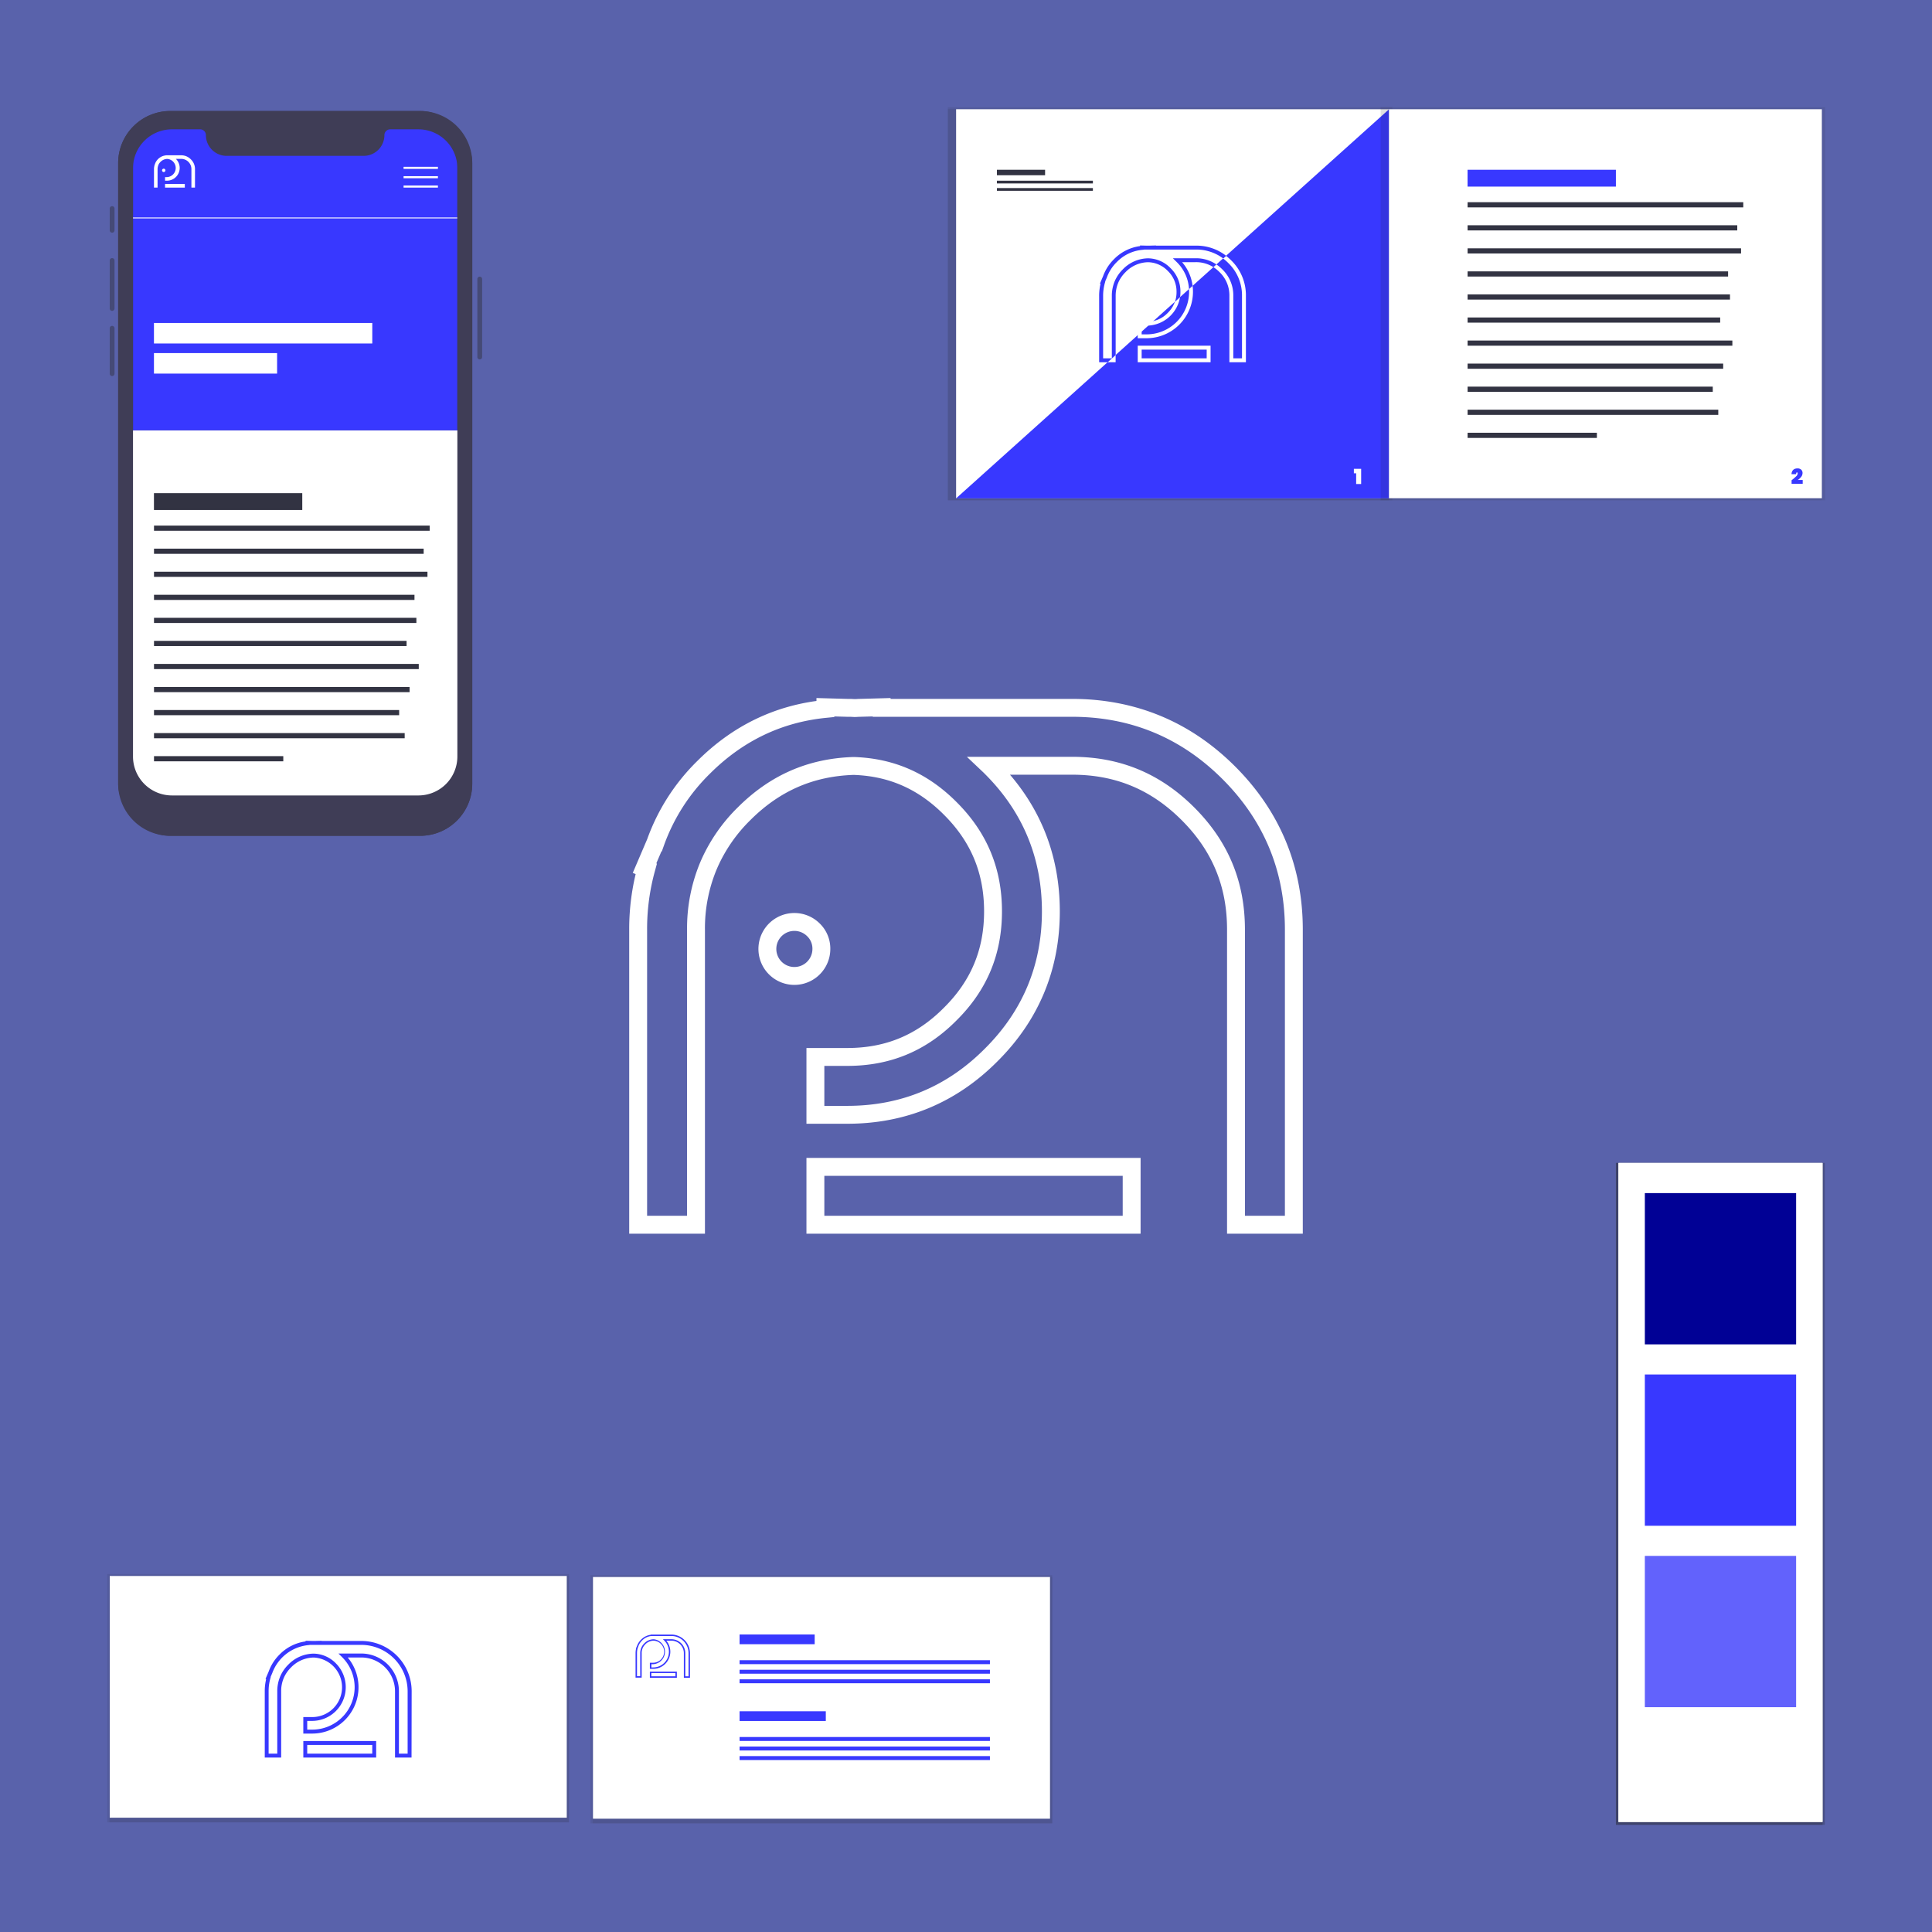 <svg id="branding-animation"
    xmlns="http://www.w3.org/2000/svg" viewBox="0 0 1080 1080">
    <title>Animation showing a logo being drawn, followed by a color palette and then being used on business cards, a website viewed on a mobile device and a brochure.</title>
    <rect width="1080" height="1080" style="fill: #5962ab" />
    <g id="mobile">
        <g id="device">
            <path d="M174.43,79.38H153.7a2.5,2.5,0,0,1,0-5h20.73a2.5,2.5,0,0,1,0,5ZM153.7,76.16a.72.72,0,0,0,0,1.43h20.73a.72.72,0,0,0,0-1.43Z"
                                        style="fill: #323342" />
            <path d="M186.37,80.2a3.33,3.33,0,1,1,3.33-3.33h0a3.33,3.33,0,0,1-3.33,3.33Zm0-4.86a1.54,1.54,0,1,0,1.54,1.54h0A1.54,1.54,0,0,0,186.37,75.34Z"
                                        style="fill: #323342" />
            <path d="M62.68,130.08a1.34,1.34,0,0,1-1.34-1.34V116.59a1.34,1.34,0,1,1,2.68,0h0v12.15a1.34,1.34,0,0,1-1.34,1.34Z"
                                        style="fill: #323342;opacity: 0.5;isolation: isolate" />
            <path d="M62.68,173.77a1.34,1.34,0,0,1-1.34-1.34v-26.8a1.34,1.34,0,1,1,2.68,0h0v26.8A1.34,1.34,0,0,1,62.68,173.77Z"
                                        style="fill: #323342;opacity: 0.5;isolation: isolate" />
            <path d="M62.68,210.21a1.34,1.34,0,0,1-1.34-1.34V183.51a1.34,1.34,0,1,1,2.68,0h0v25.36a1.34,1.34,0,0,1-1.34,1.34Z"
                                        style="fill: #323342;opacity: 0.5;isolation: isolate" />
            <path d="M268.18,200.92a1.34,1.34,0,0,1-1.34-1.34V156a1.34,1.34,0,1,1,2.68,0h0v43.58A1.34,1.34,0,0,1,268.18,200.92Z"
                                        style="fill: #323342;opacity: 0.5;isolation: isolate" />
            <rect x="66.05" y="62.06" width="197.93" height="405.16" rx="29.12" style="fill: #3f3d56" />
            <path d="M214.89,75.52h0a3.24,3.24,0,0,1,3.21-3.22h15.8a21.77,21.77,0,0,1,21.77,21.77V422.89a21.77,21.77,0,0,1-21.77,21.77H96.12a21.77,21.77,0,0,1-21.77-21.77V94.07A21.77,21.77,0,0,1,96.12,72.3h15.76a3.22,3.22,0,0,1,3.22,3.22h0a11.61,11.61,0,0,0,11.61,11.61h76.57a11.61,11.61,0,0,0,11.61-11.61Z"
                                        style="fill: #323342" />
            <path d="M211.15,456.39H118.88a1.34,1.34,0,0,1,0-2.68h92.27a1.34,1.34,0,0,1,0,2.68Z" style="fill: #323342" />
        </g>
        <g id="screen">
            <path d="M215.31,75.52h0a3.24,3.24,0,0,1,3.21-3.22h15.8a21.77,21.77,0,0,1,21.77,21.77V422.89a21.77,21.77,0,0,1-21.77,21.77H96.54a21.77,21.77,0,0,1-21.77-21.77V94.07A21.77,21.77,0,0,1,96.54,72.3H112.3a3.22,3.22,0,0,1,3.22,3.22h0a11.61,11.61,0,0,0,11.61,11.61h76.56a11.61,11.61,0,0,0,11.62-11.6h0Z"
                                        style="fill: none" />
            <g>
                <rect id="pagebg" x="72.54" y="240.55" width="183.55" height="206.12" style="fill: #fff" />
                <g id="hero">
                    <rect id="hero-bg" x="74.35" y="71.7" width="181.32" height="168.85" style="fill: #3838ff" />
                    <g id="logo">
                        <path d="M92.19,94.57a.94.94,0,0,0-1.33,0h0a.9.9,0,0,0-.27.67.94.94,0,1,0,1.88,0h0A.93.93,0,0,0,92.19,94.57Z"
                                                    style="fill: #fff" />
                        <rect x="92.26" y="102.85" width="11.05" height="2.02" style="fill: #fff" />
                        <path d="M106.7,89.09a7.48,7.48,0,0,0-5.48-2.28H92.61v.06a7.22,7.22,0,0,0-5.94,4.66v.06l-.36.84h.06a8,8,0,0,0-.29,2.12v10.31h2V94.56a5.75,5.75,0,0,1,.43-2.2v-.11a5.64,5.64,0,0,1,1.2-1.74,5.44,5.44,0,0,1,3.81-1.67h0A5.09,5.09,0,0,1,93.37,99H92.26v2h1.11a7.11,7.11,0,0,0,5-12.13l-.07-.06h2.89A5.72,5.72,0,0,1,107,94.44h0v10.43h2V94.56A7.48,7.48,0,0,0,106.7,89.09Z"
                                                    style="fill: #fff" />
                    </g>
                    <g id="hamburger">
                        <polygon points="240.03 93.25 239.89 93.25 235.27 93.25 235.13 93.25 230.51 93.25 230.36 93.25 225.6 93.25 225.6 94.41 230.36 94.41 230.51 94.41 235.13 94.41 235.27 94.41 239.89 94.41 240.03 94.41 244.8 94.41 244.8 93.25 240.03 93.25"
                                                    style="fill: #fff" />
                        <polygon points="239.89 98.48 235.27 98.48 235.13 98.48 230.51 98.48 230.36 98.48 225.6 98.48 225.6 99.64 230.36 99.64 230.51 99.64 235.13 99.64 235.27 99.64 239.89 99.64 240.03 99.64 244.8 99.64 244.8 98.48 240.03 98.48 239.89 98.48"
                                                    style="fill: #fff" />
                        <polygon points="239.89 103.71 235.27 103.71 235.13 103.71 230.51 103.71 230.36 103.71 225.6 103.71 225.6 104.87 230.36 104.87 230.51 104.87 235.13 104.87 235.27 104.87 239.89 104.87 240.03 104.87 244.8 104.87 244.8 103.71 240.03 103.71 239.89 103.71"
                                                    style="fill: #fff" />
                    </g>
                    <g id="h1">
                        <rect x="86.06" y="180.55" width="122.05" height="11.46" style="fill: #fff" />
                        <rect x="86.06" y="197.38" width="68.84" height="11.46" style="fill: #fff" />
                    </g>
                    <line x1="72.54" y1="121.82" x2="255.67" y2="121.82" style="fill: none;stroke: #fff;stroke-miterlimit: 10;stroke-width: 0.5px" />
                </g>
                <g id="p1">
                    <rect x="86.06" y="275.68" width="82.91" height="9.41" style="fill: #323342" />
                    <g>
                        <rect x="86.09" y="293.81" width="154.1" height="2.89" style="fill: #323342" />
                        <rect x="86.09" y="306.7" width="150.74" height="2.89" style="fill: #323342" />
                        <rect x="86.09" y="319.59" width="152.86" height="2.89" style="fill: #323342" />
                        <rect x="86.09" y="332.48" width="145.61" height="2.89" style="fill: #323342" />
                        <rect x="86.09" y="345.36" width="146.67" height="2.89" style="fill: #323342" />
                        <rect x="86.09" y="358.25" width="141.19" height="2.89" style="fill: #323342" />
                        <rect x="86.09" y="371.14" width="148" height="2.89" style="fill: #323342" />
                        <rect x="86.09" y="384.03" width="142.87" height="2.89" style="fill: #323342" />
                        <rect x="86.09" y="396.91" width="137.04" height="2.89" style="fill: #323342" />
                        <rect x="86.09" y="409.8" width="140.13" height="2.89" style="fill: #323342" />
                        <rect x="86.09" y="422.69" width="72.27" height="2.89" style="fill: #323342" />
                    </g>
                </g>
            </g>
            <path d="M234.86,62.06H95.17A29.12,29.12,0,0,0,66.05,91.18V438.1a29.12,29.12,0,0,0,29.12,29.12H234.86A29.12,29.12,0,0,0,264,438.1V91.18A29.12,29.12,0,0,0,234.86,62.06Zm20.81,360.83a21.77,21.77,0,0,1-21.77,21.77H96.12a21.77,21.77,0,0,1-21.77-21.77V94.07A21.77,21.77,0,0,1,96.12,72.3h15.76a3.22,3.22,0,0,1,3.22,3.22,11.61,11.61,0,0,0,11.61,11.61h76.57a11.61,11.61,0,0,0,11.61-11.61,3.24,3.24,0,0,1,3.21-3.22h15.8a21.77,21.77,0,0,1,21.77,21.77Z"
                                        style="fill: #3f3d56" />
        </g>
    </g>
    <g id="business-card">
        <rect x="59.91" y="879.92" width="258.18" height="138.78" style="fill: #231f20;opacity: 0.1;isolation: isolate" />
        <rect x="61.19" y="880.98" width="256.9" height="137.71" style="fill: #231f20;opacity: 0.1;isolation: isolate" />
        <rect x="61.34" y="880.98" width="255.48" height="135.12" style="fill: #fff" />
        <path d="M230.05,982.48h-9.23V945.43a18.91,18.91,0,0,0-18.89-18.89h-7.56a25.91,25.91,0,0,1-19.82,42.54h-5v-9.23h5a16.65,16.65,0,0,0,.82-33.28h-.14a18,18,0,0,0-12.51,5.5,18.94,18.94,0,0,0-4,5.71l-.16.39a18.61,18.61,0,0,0-1.39,7.26v37.05H148V945.43a28.68,28.68,0,0,1,.78-6.78l-.35-.15,1.76-4.1a25.52,25.52,0,0,1,6.09-9.51,25,25,0,0,1,14.57-7.33v-.36l3.72.11h1.54l3.7-.1v.1H202a28.13,28.13,0,0,1,28.12,28.12ZM223,980.3h4.87V945.43a26,26,0,0,0-25.94-25.94H173v.08l-1,.09a24,24,0,0,0-19.78,15.54l-.11.26-.83,1.94h.08l-.26.92a26.78,26.78,0,0,0-.94,7.12V980.3H155V945.43a21.05,21.05,0,0,1,1.56-8.11l.17-.4a20.85,20.85,0,0,1,4.44-6.39,20,20,0,0,1,14-6.14h.18a17.76,17.76,0,0,1,12.46,5.49A18.85,18.85,0,0,1,174.55,962h-2.81v4.87h2.81a23.7,23.7,0,0,0,16.75-40.46l-.21-.21-1.91-1.87h12.75A21.08,21.08,0,0,1,223,945.42h0Zm-12.72,2.18H169.56v-9.23h40.72Zm-38.54-2.18H208.1v-4.87H171.74Z"
                                    style="fill: #3838ff" />
    </g>
    <g id="business-card-back">
        <rect x="330.06" y="880.48" width="258.18" height="138.78" style="fill: #231f20;opacity: 0.1;isolation: isolate" />
        <rect x="331.33" y="881.55" width="256.9" height="137.71" style="fill: #231f20;opacity: 0.1;isolation: isolate" />
        <rect x="331.48" y="881.55" width="255.48" height="135.12" style="fill: #fff" />
        <path d="M385.7,937.86h-3.42V924.14a7,7,0,0,0-7-7h-2.8a9.6,9.6,0,0,1-7.35,15.76h-1.85v-3.42h1.85a6.17,6.17,0,0,0,.31-12.33h-.05a6.65,6.65,0,0,0-4.64,2,7,7,0,0,0-1.47,2.11l-.06.15a6.72,6.72,0,0,0-.52,2.69v13.72h-3.42V924.14a11.26,11.26,0,0,1,.29-2.52h-.13l.65-1.52a9.38,9.38,0,0,1,2.26-3.52,9.25,9.25,0,0,1,5.4-2.72v-.13h11.53a10.44,10.44,0,0,1,10.42,10.42Zm-2.62-.8h1.81V924.14a9.61,9.61,0,0,0-9.61-9.61H364.17a8.45,8.45,0,0,0-5.26,2.53,8.69,8.69,0,0,0-2.07,3.23v.1l-.31.71h0l-.09.34a9.82,9.82,0,0,0-.35,2.64V937h1.8V924.14a7.71,7.71,0,0,1,.58-3l.07-.15a7.7,7.7,0,0,1,1.64-2.36,7.41,7.41,0,0,1,5.2-2.28h.07a7,7,0,0,1-.32,13.95h-1v1.8h1a8.78,8.78,0,0,0,6.21-15l-.08-.08-.7-.69h4.72a7.8,7.8,0,0,1,7.8,7.8h0Zm-4.71.8H363.28v-3.42h15.09Zm-14.28-.8h13.48v-1.81H364.09Z"
                                    style="fill: #3838ff" />
        <g>
            <rect x="413.43" y="913.68" width="41.98" height="5.44" style="fill: #3838ff" />
            <g>
                <rect x="413.43" y="928.07" width="139.94" height="2.2" style="fill: #3838ff" />
                <rect x="413.43" y="933.41" width="139.94" height="2.2" style="fill: #3838ff" />
                <rect x="413.43" y="938.75" width="139.94" height="2.2" style="fill: #3838ff" />
            </g>
        </g>
        <g>
            <rect x="413.43" y="956.6" width="48.2" height="5.44" style="fill: #3838ff" />
            <g>
                <rect x="413.43" y="971" width="139.94" height="2.2" style="fill: #3838ff" />
                <rect x="413.43" y="976.33" width="139.94" height="2.2" style="fill: #3838ff" />
                <rect x="413.43" y="981.67" width="139.94" height="2.2" style="fill: #3838ff" />
            </g>
        </g>
    </g>
    <g id="booklet">
        <g id="page-left">
            <rect x="529.82" y="59.92" width="248.52" height="219.75" style="fill: #231f20;opacity: 0.1;isolation: isolate" />
            <rect x="529.83" y="61" width="246.62" height="218.67" style="fill: #231f20;opacity: 0.1;isolation: isolate" />
            <polygon points="776.44 61.12 776.44 278.58 534.47 278.58 776.44 61.12" style="fill: #3838ff" />
            <rect x="534.47" y="61.06" width="241.97" height="217.46" style="fill: #fff" />
            <polygon points="776.44 61.12 776.44 278.58 534.47 278.58 619.14 202.49 623.64 198.44 636.01 187.33 638.19 185.37 641.91 182.02 644.75 179.47 656.8 168.64 659.65 166.08 664.65 161.58 666.68 159.77 678.3 149.32 679.98 147.81 683.69 144.47 685.35 142.99 776.44 61.12"
                                        style="fill: #3838ff" />
            <g>
                <path d="M619.14,202.49h4.5v-4.05Zm69.12-56.93a33.83,33.83,0,0,0-2.91-2.57l-1.66,1.48a26.77,26.77,0,0,1,3,2.63,25.1,25.1,0,0,1,7.6,18.34v34.87h-4.87V165.44a20.12,20.12,0,0,0-6.17-14.89,21.63,21.63,0,0,0-3.3-2.74l-1.68,1.51a19.45,19.45,0,0,1,3.43,2.77,18,18,0,0,1,5.54,13.35v37.05h9.23V165.44A27.22,27.22,0,0,0,688.26,145.56Zm-23.61,16c0,.53.06,1.08.06,1.63A23.78,23.78,0,0,1,641,186.91h-2.81V182h3.72a19,19,0,0,0,17.74-15.94l-2.85,2.56a16.21,16.21,0,0,1-4.06,6.33,15.71,15.71,0,0,1-8,4.5,17.49,17.49,0,0,1-3.75.39h-5v9.23h5a26,26,0,0,0,25.89-25.88,28.24,28.24,0,0,0-.21-3.44ZM636,193.26v9.23h40.72v-9.23Zm38.54,7.05H638.19v-4.87h36.36Z"
                                            style="fill: #fff" />
                <g>
                    <path d="M655.64,144.37l1.9,1.87c.07.07.13.14.21.21a22.75,22.75,0,0,1,6.9,15.13l2-1.81a24.68,24.68,0,0,0-5.86-13.22h7.56a18,18,0,0,1,9.92,2.77l1.68-1.51a20,20,0,0,0-11.6-3.44Z"
                                                style="fill: #3838ff" />
                    <path d="M668.38,137.32H646.24v-.1l-3.7.1H641l-3.72-.1v.35a25,25,0,0,0-14.56,7.33,25.34,25.34,0,0,0-6.1,9.51l-1.75,4.1.34.15a28.68,28.68,0,0,0-.78,6.78v37.05h4.73l4.5-4.05v-33a18.79,18.79,0,0,1,1.39-7.26l.16-.38a18.53,18.53,0,0,1,4-5.71,17.87,17.87,0,0,1,12.5-5.51h.14a15.69,15.69,0,0,1,10.94,4.86,15.92,15.92,0,0,1,4.9,11.77,16.41,16.41,0,0,1-.86,5.43l2.85-2.56a21.18,21.18,0,0,0,.19-2.87,18,18,0,0,0-5.54-13.32,17.76,17.76,0,0,0-12.45-5.49h-.19a20,20,0,0,0-14,6.15,21.1,21.1,0,0,0-4.44,6.38l-.17.4a21.05,21.05,0,0,0-1.56,8.11v34.87h-4.87V165.44a26.78,26.78,0,0,1,.94-7.12l.26-.92h-.08l.83-1.94.11-.26a23.15,23.15,0,0,1,5.59-8.72,22.79,22.79,0,0,1,14.19-6.81l1-.1v-.07h29a25,25,0,0,1,15.31,5l1.66-1.48A27,27,0,0,0,668.38,137.32Z"
                                                style="fill: #3838ff" />
                </g>
            </g>
            <path d="M756.82,264.57v-2.5h4.07v8.5H758.1v-6Z" style="fill: #fff" />
            <rect x="557.27" y="94.9" width="26.94" height="3.06" style="fill: #323342" />
            <rect x="557.27" y="101.01" width="53.66" height="1.53" style="fill: #323342" />
            <rect x="557.27" y="105.13" width="53.66" height="1.53" style="fill: #323342" />
        </g>
        <g id="page-right">
            <rect x="771.8" y="59.91" width="248.52" height="219.75" style="fill: #231f20;opacity: 0.1;isolation: isolate" />
            <rect x="771.8" y="60.99" width="246.62" height="218.67" style="fill: #231f20;opacity: 0.05;isolation: isolate" />
            <rect x="776.46" y="61.06" width="241.97" height="217.46" style="fill: #fff" />
            <path d="M1004,266.33a2.51,2.51,0,0,0,.92-1.65q0-.6-.42-.6a.35.35,0,0,0-.34.21,2.07,2.07,0,0,0-.1.78h-2.58a3.58,3.58,0,0,1,.48-1.83,2.78,2.78,0,0,1,1.17-1.06,3.78,3.78,0,0,1,1.59-.33,2.93,2.93,0,0,1,2.21.74,2.51,2.51,0,0,1,.7,1.82,3.55,3.55,0,0,1-.75,2.15,7.2,7.2,0,0,1-1.91,1.74h2.75v2.15h-6.21v-2A24,24,0,0,0,1004,266.33Z"
                                        style="fill: #3838ff" />
            <g id="p1-2">
                <rect x="820.38" y="94.9" width="82.91" height="9.41" style="fill: #3838ff" />
                <g>
                    <rect x="820.4" y="113.03" width="154.1" height="2.89" style="fill: #323342" />
                    <rect x="820.4" y="125.92" width="150.74" height="2.89" style="fill: #323342" />
                    <rect x="820.4" y="138.81" width="152.86" height="2.89" style="fill: #323342" />
                    <rect x="820.4" y="151.7" width="145.61" height="2.89" style="fill: #323342" />
                    <rect x="820.4" y="164.58" width="146.67" height="2.89" style="fill: #323342" />
                    <rect x="820.4" y="177.47" width="141.19" height="2.89" style="fill: #323342" />
                    <rect x="820.4" y="190.36" width="148" height="2.89" style="fill: #323342" />
                    <rect x="820.4" y="203.25" width="142.87" height="2.89" style="fill: #323342" />
                    <rect x="820.4" y="216.13" width="137.04" height="2.89" style="fill: #323342" />
                    <rect x="820.4" y="229.02" width="140.13" height="2.89" style="fill: #323342" />
                    <rect x="820.4" y="241.91" width="72.27" height="2.89" style="fill: #323342" />
                </g>
            </g>
        </g>
    </g>
    <g id="line-logo">
        <g id="Layer0_0_FILL" data-name="Layer0 0 FILL">
            <path d="M454.73,519.8a15.09,15.09,0,1,0,4.42,10.67A14.58,14.58,0,0,0,454.73,519.8Z" style="fill: none;stroke: #fff;stroke-miterlimit: 10;stroke-width: 10px" />
        </g>
        <path d="M723.27,684.63H690.93V519.69c0-25.53-8.79-46.72-26.86-64.78s-39.25-26.85-64.78-26.85H553.05c.34.32.67.65,1,1,22.15,22.06,33.39,49.13,33.39,80.41S576.18,567.78,554,589.81c-22,22.11-49,33.37-80.28,33.37H455.81V590.84H473.7c22.67,0,41.45-7.82,57.41-23.9,16.17-16,24-34.82,24-57.49s-7.82-41.51-23.91-57.54c-15.17-15.23-32.75-23-53.78-23.73h-.5c-23.87.82-43.82,9.57-61,26.73a90.69,90.69,0,0,0-19.3,27.72l-.77,1.78a90.8,90.8,0,0,0-6.78,35.28V684.63H356.73V519.69a126.79,126.79,0,0,1,4.52-34l-.95-.4,5.77-13.49.38-.89A111.23,111.23,0,0,1,393.27,429c19.15-19.15,42-30.12,68.14-32.71v-.94l12.14.34c1.2,0,2.38,0,3.57.09s2.34-.09,3.56-.09h.05l12.1-.34v.34H599.29c34.06,0,63.55,12.22,87.65,36.33s36.33,53.59,36.33,87.65Zm-90.67,0H455.81V652.29H632.6Z"
                                    style="fill: none;stroke: #fff;stroke-miterlimit: 10;stroke-width: 10px" />
    </g>
    <g id="colorstrips">
        <g id="strip-purple">
            <rect x="903.29" y="650.1" width="116.8" height="369.99" style="fill: #231f20;opacity: 0.1;isolation: isolate" />
            <rect x="903.29" y="650.1" width="115.51" height="369.99" style="fill: #231f20;opacity: 0.1;isolation: isolate" />
            <rect x="904.73" y="650.1" width="114.06" height="368.38" style="fill: #fff" />
            <rect x="919.48" y="666.95" width="84.56" height="84.56" style="fill: #410568" />
            <rect x="919.48" y="768.35" width="84.56" height="84.56" style="fill: #6c0aab" />
            <rect x="919.48" y="869.76" width="84.56" height="84.56" style="fill: #9552c0" />
        </g>
        <g id="strip-green">
            <rect x="903.29" y="650.1" width="116.8" height="369.99" style="fill: #231f20;opacity: 0.1;isolation: isolate" />
            <rect x="903.29" y="650.1" width="115.51" height="369.99" style="fill: #231f20;opacity: 0.1;isolation: isolate" />
            <rect x="904.73" y="650.1" width="114.06" height="368.38" style="fill: #fff" />
            <rect x="919.48" y="666.95" width="84.56" height="84.56" style="fill: #006941" />
            <rect x="919.48" y="768.35" width="84.56" height="84.56" style="fill: #00ac6b" />
            <rect x="919.48" y="869.76" width="84.56" height="84.56" style="fill: #4cc195" />
        </g>
        <g id="strip-blue">
            <rect x="903.29" y="650.1" width="116.8" height="369.99" style="fill: #231f20;opacity: 0.1;isolation: isolate" />
            <rect x="903.29" y="650.1" width="115.51" height="369.99" style="fill: #231f20;opacity: 0.1;isolation: isolate" />
            <rect x="904.73" y="650.1" width="114.06" height="368.38" style="fill: #fff" />
            <rect x="919.48" y="666.95" width="84.56" height="84.56" style="fill: #010195" />
            <rect x="919.48" y="768.35" width="84.56" height="84.56" style="fill: #3838ff" />
            <rect x="919.48" y="869.76" width="84.56" height="84.56" style="fill: #6262fc" />
        </g>
    </g>
</svg>